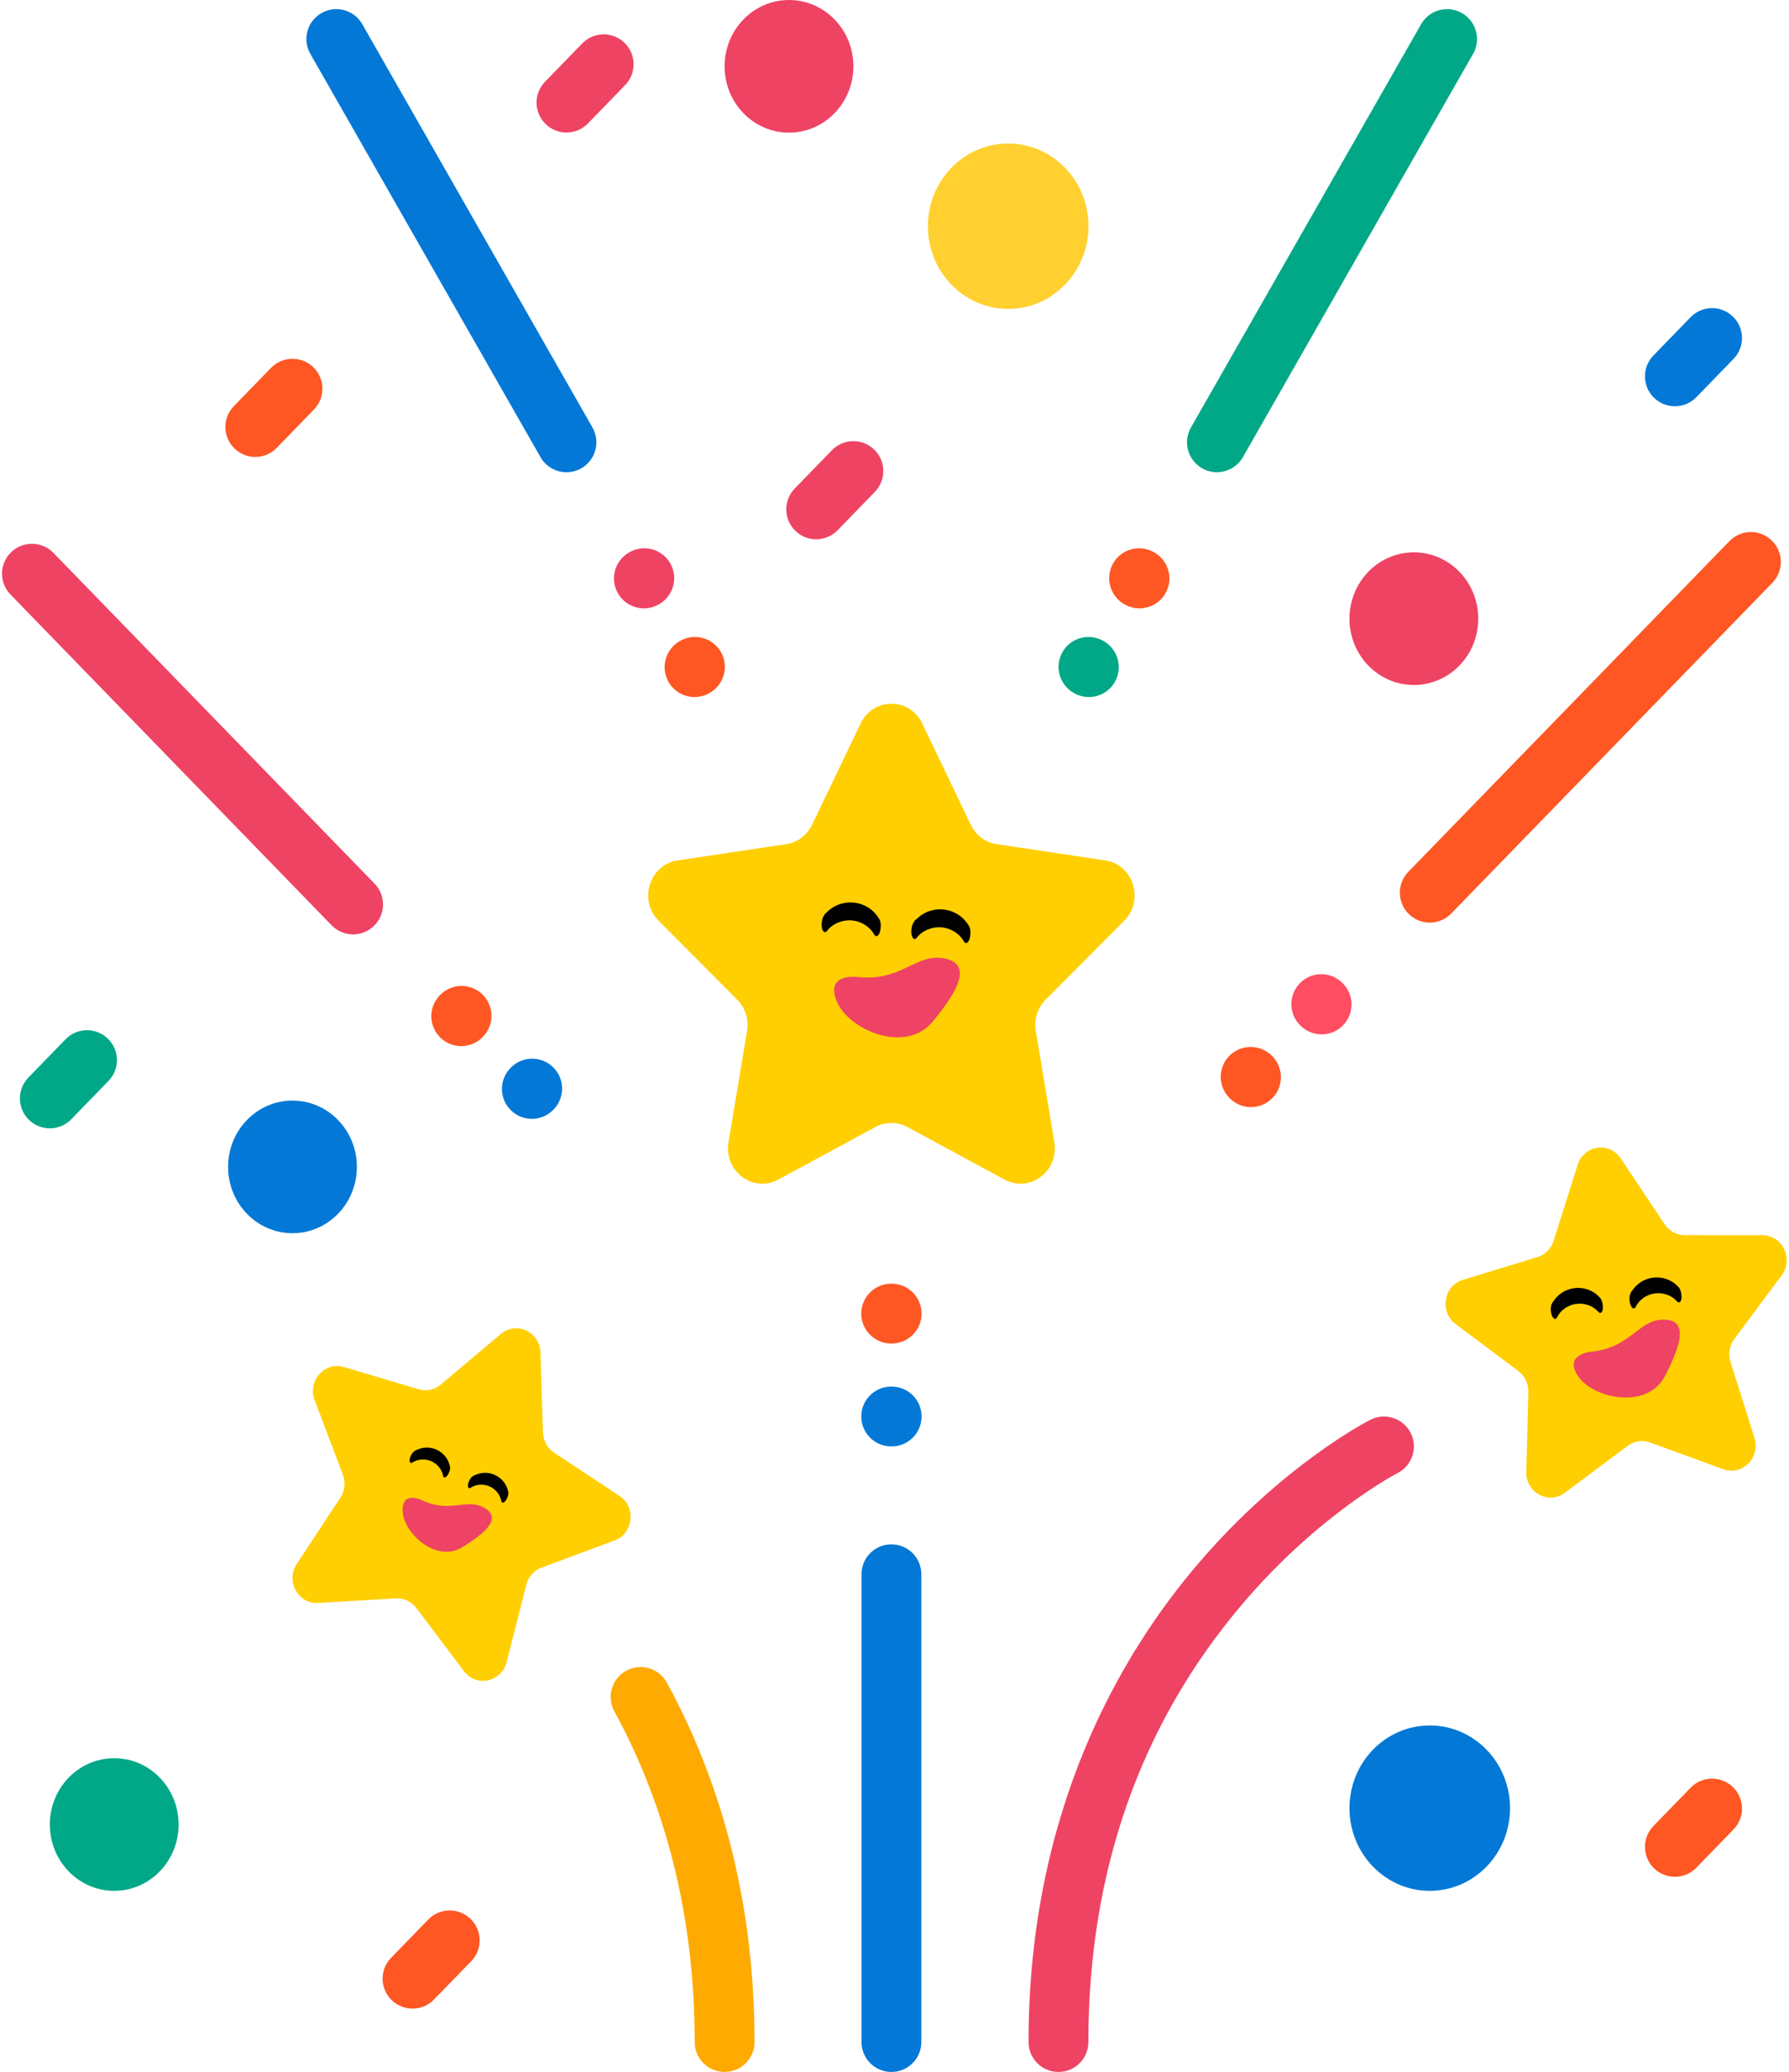 <?xml version="1.0" encoding="UTF-8"?>
<svg width="442px" height="512px" viewBox="0 0 442 512" version="1.1" xmlns="http://www.w3.org/2000/svg" xmlns:xlink="http://www.w3.org/1999/xlink">
    <!-- Generator: Sketch 57.1 (83088) - https://sketch.com -->
    <title>fireworks</title>
    <desc>Created with Sketch.</desc>
    <g id="Page-1" stroke="none" stroke-width="1" fill="none" fill-rule="evenodd">
        <g id="fireworks">
            <path d="M101.922,496.348 C100.066,496.348 98.211,495.652 96.773,494.258 C93.844,491.414 93.773,486.734 96.621,483.805 L105.809,474.34 C108.652,471.41 113.332,471.34 116.262,474.184 C119.191,477.027 119.262,481.707 116.418,484.637 L107.227,494.102 C105.777,495.598 103.852,496.348 101.922,496.348 Z" id="Path" fill="#FE5723" fill-rule="nonzero"></path>
            <path d="M201.648,133.262 C199.797,133.262 197.938,132.566 196.504,131.172 C193.574,128.328 193.504,123.648 196.348,120.723 L205.539,111.254 C208.383,108.324 213.059,108.254 215.988,111.098 C218.918,113.941 218.988,118.621 216.145,121.551 L206.953,131.02 C205.504,132.512 203.578,133.262 201.648,133.262 Z" id="Path" fill="#EF4364" fill-rule="nonzero"></path>
            <path d="M413.805,100.391 C411.949,100.391 410.094,99.699 408.656,98.305 C405.727,95.461 405.656,90.781 408.5,87.852 L417.691,78.383 C420.535,75.457 425.215,75.387 428.145,78.23 C431.074,81.07 431.145,85.754 428.301,88.68 L419.109,98.148 C417.66,99.641 415.734,100.391 413.805,100.391 Z" id="Path" fill="#0378D6" fill-rule="nonzero"></path>
            <path d="M413.805,463.773 C411.949,463.773 410.094,463.078 408.656,461.688 C405.727,458.844 405.656,454.164 408.5,451.234 L417.691,441.766 C420.535,438.84 425.215,438.766 428.145,441.609 C431.074,444.453 431.145,449.133 428.301,452.062 L419.109,461.531 C417.66,463.023 415.734,463.773 413.805,463.773 Z" id="Path" fill="#FE5723" fill-rule="nonzero"></path>
            <path d="M63.07,112.91 C61.219,112.91 59.359,112.219 57.926,110.824 C54.996,107.98 54.926,103.301 57.77,100.371 L66.961,90.902 C69.805,87.977 74.484,87.906 77.414,90.75 C80.34,93.594 80.41,98.273 77.566,101.199 L68.375,110.668 C66.926,112.16 65,112.91 63.07,112.91 Z" id="Path" fill="#FE5723" fill-rule="nonzero"></path>
            <path d="M12.309,278.824 C10.457,278.824 8.598,278.133 7.164,276.738 C4.234,273.895 4.164,269.215 7.008,266.285 L16.195,256.816 C19.039,253.887 23.719,253.816 26.648,256.66 C29.578,259.504 29.648,264.184 26.805,267.113 L17.613,276.582 C16.168,278.074 14.238,278.824 12.309,278.824 Z" id="Path" fill="#00A887" fill-rule="nonzero"></path>
            <path d="M192.297,291.488 C186.074,294.859 178.801,289.414 179.988,282.273 L184.57,254.75 C185.043,251.914 184.133,249.023 182.133,247.016 L162.719,227.52 C157.684,222.465 160.461,213.656 167.422,212.613 L194.246,208.598 C197.012,208.184 199.398,206.398 200.633,203.816 L212.633,178.773 C215.746,172.281 224.734,172.281 227.848,178.773 L239.844,203.816 C241.082,206.398 243.469,208.184 246.23,208.598 L273.059,212.613 C280.016,213.656 282.793,222.465 277.758,227.52 L258.348,247.016 C256.348,249.023 255.434,251.914 255.906,254.75 L260.488,282.273 C261.68,289.414 254.406,294.859 248.184,291.488 L224.188,278.492 C221.715,277.152 218.762,277.152 216.293,278.492 L192.297,291.488 Z" id="Path" fill="#FFCF01" fill-rule="nonzero"></path>
            <g id="Group-2" transform="translate(203, 223)">
                <path d="M30.206,13.814 C23.264,12.497 19.777,19.662 8.721,18.419 C8.721,18.419 0.777,17.416 3.753,24.493 C6.729,31.57 20.748,37.541 27.436,29.448 C34.125,21.355 37.148,15.131 30.206,13.814" id="Fill-25-Copy-2" fill="#EE4364"></path>
                <path d="M29.889,1.732 C27.483,1.546 25.121,2.4 23.368,4.192 L23.369,4.192 C23.109,4.323 22.903,4.602 22.755,4.885 C22.267,5.589 22.042,6.908 22.208,7.956 C22.437,9.01 22.971,9.346 23.448,8.793 C24.83,6.972 27.203,5.969 29.548,6.149 C31.894,6.33 34.085,7.685 35.172,9.696 C35.561,10.316 36.2,10.071 36.525,9.059 C36.851,8.043 36.842,6.561 36.455,5.941 C35.094,3.463 32.603,1.941 29.889,1.732" id="Fill-27-Copy-2" fill="#000000"></path>
                <path d="M13.018,7.989 C13.407,8.609 14.046,8.363 14.371,7.353 C14.698,6.336 14.688,4.854 14.302,4.234 C12.941,1.757 10.449,0.234 7.735,0.025 C5.329,-0.161 2.968,0.693 1.214,2.485 L1.214,2.485 C1.02,2.621 0.749,2.895 0.601,3.179 C0.113,3.882 -0.112,5.201 0.054,6.25 C0.283,7.303 0.817,7.639 1.294,7.086 C2.676,5.265 5.05,4.262 7.394,4.443 C9.74,4.623 11.932,5.979 13.018,7.989" id="Fill-29-Copy-2" fill="#000000"></path>
            </g>
            <path d="M220.238,512 C216.156,512 212.848,508.691 212.848,504.609 L212.848,389.016 C212.848,384.934 216.156,381.621 220.238,381.621 C224.32,381.621 227.629,384.934 227.629,389.016 L227.629,504.609 C227.629,508.691 224.32,512 220.238,512 Z" id="Path" fill="#0378D6" fill-rule="nonzero"></path>
            <path d="M220.297,357.422 L220.184,357.422 C216.102,357.422 212.789,354.109 212.789,350.027 C212.789,345.945 216.098,342.637 220.184,342.637 L220.297,342.637 C224.379,342.637 227.688,345.945 227.688,350.027 C227.688,354.109 224.379,357.422 220.297,357.422 Z" id="Path" fill="#0378D6" fill-rule="nonzero"></path>
            <path d="M220.297,331.996 C220.285,331.996 220.273,331.996 220.266,331.996 L220.148,331.996 C216.066,331.98 212.773,328.656 212.789,324.574 C212.809,320.5 216.113,317.215 220.18,317.215 L220.215,317.215 L220.328,317.215 C224.41,317.23 227.703,320.555 227.688,324.637 C227.672,328.707 224.363,331.996 220.297,331.996 Z" id="Path" fill="#FE5723" fill-rule="nonzero"></path>
            <path d="M87.234,230.895 C85.305,230.895 83.379,230.145 81.93,228.652 L2.59,146.914 C-0.254,143.984 -0.188,139.305 2.742,136.465 C5.672,133.621 10.352,133.691 13.195,136.617 L92.539,218.355 C95.383,221.281 95.312,225.965 92.383,228.805 C90.945,230.199 89.09,230.895 87.234,230.895 Z" id="Path" fill="#EF4364" fill-rule="nonzero"></path>
            <path d="M113.953,258.504 C112.09,258.504 110.227,257.805 108.789,256.398 C105.867,253.547 105.812,248.867 108.664,245.945 L108.746,245.863 C111.598,242.945 116.277,242.887 119.199,245.742 C122.121,248.594 122.176,253.273 119.32,256.195 L119.242,256.277 C117.793,257.758 115.875,258.504 113.953,258.504 L113.953,258.504 Z" id="Path" fill="#FE5723" fill-rule="nonzero"></path>
            <path d="M131.402,276.48 C129.547,276.48 127.691,275.785 126.254,274.391 C123.328,271.547 123.258,266.867 126.102,263.941 L126.18,263.855 C129.027,260.926 133.707,260.859 136.633,263.703 C139.562,266.547 139.633,271.227 136.789,274.156 L136.707,274.238 C135.258,275.73 133.332,276.48 131.402,276.48 L131.402,276.48 Z" id="Path" fill="#0378D6" fill-rule="nonzero"></path>
            <path d="M353.242,227.988 C351.387,227.988 349.531,227.297 348.098,225.902 C345.168,223.059 345.098,218.379 347.941,215.449 L427.281,133.715 C430.125,130.785 434.805,130.715 437.734,133.559 C440.664,136.402 440.734,141.082 437.891,144.012 L358.547,225.746 C357.098,227.238 355.172,227.988 353.242,227.988 Z" id="Path" fill="#FE5723" fill-rule="nonzero"></path>
            <path d="M326.523,255.602 C324.609,255.602 322.699,254.863 321.254,253.391 L321.172,253.309 C318.309,250.395 318.352,245.715 321.262,242.855 C324.176,239.992 328.855,240.035 331.715,242.945 L331.797,243.027 C334.656,245.941 334.617,250.621 331.703,253.48 C330.266,254.895 328.395,255.602 326.523,255.602 Z" id="Path" fill="#FF4E61" fill-rule="nonzero"></path>
            <path d="M309.074,273.578 C307.145,273.578 305.219,272.828 303.77,271.336 L303.688,271.254 C300.848,268.324 300.914,263.645 303.844,260.801 C306.773,257.957 311.453,258.027 314.297,260.953 L314.379,261.035 C317.219,263.965 317.152,268.645 314.223,271.488 C312.785,272.883 310.93,273.578 309.074,273.578 Z" id="Path" fill="#FE5723" fill-rule="nonzero"></path>
            <path d="M300.652,116.691 C299.41,116.691 298.152,116.379 297,115.719 C293.453,113.695 292.219,109.18 294.242,105.637 L351.105,5.984 C353.129,2.441 357.641,1.207 361.188,3.23 C364.734,5.254 365.969,9.77 363.945,13.312 L307.082,112.965 C305.719,115.352 303.223,116.691 300.652,116.691 Z" id="Path" fill="#00A887" fill-rule="nonzero"></path>
            <path d="M281.523,150.328 C280.23,150.328 278.926,149.992 277.734,149.281 L277.637,149.223 C274.137,147.129 272.992,142.59 275.09,139.086 C277.184,135.578 281.723,134.441 285.227,136.535 L285.324,136.594 C288.828,138.688 289.969,143.227 287.875,146.73 C286.488,149.047 284.039,150.328 281.523,150.328 Z" id="Path" fill="#FE5723" fill-rule="nonzero"></path>
            <path d="M269.016,172.246 C267.715,172.246 266.398,171.902 265.207,171.184 L265.109,171.125 C261.613,169.016 260.488,164.473 262.594,160.977 C264.703,157.48 269.246,156.359 272.742,158.465 L272.84,158.523 C276.336,160.633 277.461,165.176 275.352,168.672 C273.965,170.973 271.52,172.246 269.016,172.246 L269.016,172.246 Z" id="Path" fill="#00A887" fill-rule="nonzero"></path>
            <path d="M139.965,116.691 C137.395,116.691 134.898,115.352 133.535,112.961 L76.672,13.312 C74.648,9.766 75.883,5.254 79.426,3.23 C82.973,1.207 87.488,2.438 89.512,5.984 L146.375,105.633 C148.398,109.18 147.164,113.695 143.621,115.719 C142.465,116.379 141.207,116.691 139.965,116.691 Z" id="Path" fill="#0378D6" fill-rule="nonzero"></path>
            <path d="M159.094,150.328 C156.586,150.328 154.137,149.051 152.75,146.746 C150.648,143.246 151.781,138.703 155.277,136.602 L155.379,136.543 C158.879,134.441 163.418,135.57 165.52,139.07 C167.625,142.57 166.492,147.109 162.992,149.215 L162.895,149.273 C161.703,149.988 160.391,150.328 159.094,150.328 Z" id="Path" fill="#EF4364" fill-rule="nonzero"></path>
            <path d="M171.602,172.246 C169.102,172.246 166.664,170.98 165.273,168.684 C163.156,165.191 164.273,160.648 167.762,158.531 L167.859,158.473 C171.355,156.359 175.898,157.473 178.016,160.965 C180.129,164.457 179.016,169 175.523,171.117 L175.426,171.176 C174.227,171.902 172.906,172.246 171.602,172.246 Z" id="Path" fill="#FE5723" fill-rule="nonzero"></path>
            <path d="M402.145,357.281 L386.621,368.883 C382.598,371.895 376.969,368.84 377.098,363.719 L377.602,343.969 C377.652,341.934 376.73,340.004 375.133,338.805 L359.625,327.184 C355.602,324.168 356.68,317.711 361.449,316.254 L379.84,310.645 C381.73,310.066 383.23,308.562 383.84,306.629 L389.777,287.844 C391.316,282.969 397.613,282.031 400.43,286.254 L411.293,302.539 C412.414,304.215 414.262,305.219 416.234,305.219 L435.414,305.23 C440.391,305.234 443.203,311.113 440.172,315.18 L428.496,330.852 C427.293,332.469 426.938,334.59 427.547,336.523 L433.465,355.32 C434.996,360.195 430.438,364.766 425.75,363.055 L407.672,356.457 C405.812,355.777 403.746,356.086 402.145,357.281 L402.145,357.281 Z" id="Path" fill="#FFCF01" fill-rule="nonzero"></path>
            <g id="Group-2-Copy-2" transform="translate(401.324, 331) rotate(-12) translate(-401.324, -331) translate(385, 316)">
                <path d="M26.652,12.189 C20.527,11.027 17.45,17.349 7.695,16.252 C7.695,16.252 0.685,15.367 3.312,21.611 C5.938,27.856 18.307,33.124 24.208,25.983 C30.11,18.843 32.777,13.351 26.652,12.189" id="Fill-25-Copy-2" fill="#EE4364"></path>
                <path d="M26.372,1.528 C24.25,1.364 22.166,2.117 20.619,3.699 L20.62,3.699 C20.39,3.814 20.208,4.06 20.078,4.311 C19.647,4.931 19.449,6.095 19.595,7.02 C19.797,7.95 20.269,8.247 20.689,7.758 C21.908,6.152 24.003,5.267 26.072,5.426 C28.141,5.586 30.075,6.781 31.034,8.555 C31.377,9.102 31.941,8.886 32.228,7.993 C32.516,7.097 32.507,5.789 32.166,5.242 C30.966,3.056 28.767,1.712 26.372,1.528" id="Fill-27-Copy-2" fill="#000000"></path>
                <path d="M11.487,7.049 C11.83,7.596 12.394,7.379 12.681,6.488 C12.968,5.59 12.96,4.283 12.619,3.736 C11.418,1.55 9.22,0.206 6.825,0.022 C4.702,-0.142 2.618,0.612 1.072,2.193 L1.072,2.193 C0.9,2.312 0.661,2.554 0.531,2.805 C0.1,3.425 -0.099,4.589 0.048,5.514 C0.25,6.444 0.721,6.741 1.142,6.252 C2.361,4.646 4.456,3.761 6.525,3.92 C8.594,4.079 10.528,5.275 11.487,7.049" id="Fill-29-Copy-2" fill="#000000"></path>
            </g>
            <path d="M261.508,512 C257.426,512 254.117,508.691 254.117,504.609 C254.117,447.379 276.949,408.688 296.102,386.305 C316.93,361.973 337.715,351.281 338.59,350.836 C342.23,348.988 346.68,350.445 348.523,354.09 C350.367,357.727 348.918,362.168 345.281,364.02 C344.969,364.18 325.781,374.184 306.914,396.414 C281.688,426.133 268.898,462.535 268.898,504.609 C268.898,508.691 265.59,512 261.508,512 L261.508,512 Z" id="Path" fill="#EF4364" fill-rule="nonzero"></path>
            <path d="M102.855,397.352 L114.621,412.957 C117.676,417.004 123.906,415.688 125.168,410.73 L130.031,391.617 C130.531,389.652 131.941,388.062 133.801,387.371 L151.84,380.664 C156.52,378.926 157.23,372.414 153.047,369.648 L136.906,358.977 C135.246,357.875 134.215,356.004 134.148,353.973 L133.531,334.223 C133.375,329.102 127.582,326.391 123.734,329.637 L108.895,342.152 C107.363,343.441 105.316,343.875 103.422,343.309 L85,337.809 C80.223,336.383 75.93,341.219 77.738,345.992 L84.707,364.402 C85.426,366.297 85.191,368.438 84.082,370.121 L73.312,386.469 C70.52,390.711 73.656,396.406 78.625,396.113 L97.77,394.973 C99.742,394.855 101.645,395.746 102.855,397.352 L102.855,397.352 Z" id="Path" fill="#FFCF01" fill-rule="nonzero"></path>
            <g id="Group-2-Copy" transform="translate(111.059, 372) rotate(19) translate(-111.059, -372) translate(98, 360)">
                <path d="M21.322,9.751 C16.422,8.821 13.96,13.879 6.156,13.002 C6.156,13.002 0.548,12.294 2.649,17.289 C4.75,22.284 14.645,26.499 19.367,20.787 C24.088,15.074 26.222,10.681 21.322,9.751" id="Fill-25-Copy-2" fill="#EE4364"></path>
                <path d="M21.098,1.222 C19.4,1.091 17.733,1.694 16.495,2.959 L16.496,2.959 C16.312,3.051 16.167,3.248 16.062,3.449 C15.718,3.945 15.559,4.876 15.676,5.616 C15.838,6.36 16.215,6.597 16.551,6.206 C17.527,4.922 19.202,4.213 20.858,4.341 C22.513,4.468 24.06,5.425 24.827,6.844 C25.102,7.282 25.553,7.109 25.782,6.395 C26.013,5.677 26.006,4.631 25.733,4.194 C24.773,2.445 23.014,1.37 21.098,1.222" id="Fill-27-Copy-2" fill="#000000"></path>
                <path d="M9.189,5.639 C9.464,6.077 9.915,5.903 10.145,5.19 C10.375,4.472 10.368,3.426 10.095,2.989 C9.135,1.24 7.376,0.165 5.46,0.018 C3.762,-0.113 2.095,0.489 0.857,1.754 L0.857,1.754 C0.72,1.85 0.529,2.044 0.425,2.244 C0.08,2.74 -0.079,3.671 0.038,4.411 C0.2,5.155 0.577,5.393 0.913,5.002 C1.889,3.717 3.564,3.008 5.22,3.136 C6.875,3.263 8.422,4.22 9.189,5.639" id="Fill-29-Copy-2" fill="#000000"></path>
            </g>
            <path d="M179.023,512 C174.941,512 171.633,508.691 171.633,504.609 C171.633,474.551 164.953,447.051 151.781,422.875 C149.828,419.289 151.152,414.801 154.738,412.848 C158.324,410.895 162.812,412.219 164.766,415.801 C179.129,442.176 186.414,472.055 186.414,504.609 C186.414,508.691 183.105,512 179.023,512 Z" id="Path" fill="#FFAA00" fill-rule="nonzero"></path>
            <path d="M268.926,55.898 C268.926,44.613 260.043,35.465 249.09,35.465 C238.133,35.465 229.254,44.613 229.254,55.898 C229.254,67.184 238.133,76.336 249.09,76.336 C260.043,76.336 268.926,67.184 268.926,55.898 Z" id="Path" fill="#FFD02F" fill-rule="nonzero"></path>
            <path d="M373.078,446.812 C373.078,435.527 364.199,426.379 353.246,426.379 C342.289,426.379 333.41,435.527 333.41,446.812 C333.41,458.098 342.289,467.246 353.246,467.246 C364.199,467.246 373.078,458.098 373.078,446.812 Z" id="Path" fill="#0378D6" fill-rule="nonzero"></path>
            <path d="M44.129,450.855 C44.129,441.805 37.008,434.469 28.219,434.469 C19.434,434.469 12.312,441.805 12.312,450.855 C12.312,459.91 19.434,467.246 28.219,467.246 C37.008,467.246 44.129,459.91 44.129,450.855 L44.129,450.855 Z" id="Path" fill="#00A887" fill-rule="nonzero"></path>
            <path d="M88.172,288.352 C88.172,279.301 81.051,271.965 72.262,271.965 C63.477,271.965 56.355,279.301 56.355,288.352 C56.355,297.402 63.477,304.742 72.262,304.742 C81.051,304.742 88.172,297.402 88.172,288.352 Z" id="Path" fill="#0378D6" fill-rule="nonzero"></path>
            <g id="Group" transform="translate(132, 0)" fill="#EF4364" fill-rule="nonzero">
                <path d="M78.84,16.391 C78.84,7.336 71.719,0 62.934,0 C54.145,0 47.023,7.336 47.023,16.391 C47.023,25.441 54.145,32.777 62.934,32.777 C71.719,32.777 78.84,25.441 78.84,16.391 Z" id="Path"></path>
                <path d="M233.227,152.883 C233.227,143.832 226.102,136.492 217.316,136.492 C208.531,136.492 201.406,143.832 201.406,152.883 C201.406,161.934 208.531,169.27 217.316,169.27 C226.102,169.27 233.227,161.934 233.227,152.883 L233.227,152.883 Z" id="Path"></path>
                <path d="M7.957,32.746 C6.102,32.746 4.246,32.055 2.809,30.656 C-0.121,27.812 -0.191,23.137 2.652,20.207 L11.844,10.738 C14.688,7.809 19.367,7.738 22.293,10.582 C25.223,13.426 25.293,18.105 22.449,21.035 L13.262,30.504 C11.812,31.996 9.883,32.746 7.957,32.746 Z" id="Path"></path>
            </g>
        </g>
    </g>
</svg>